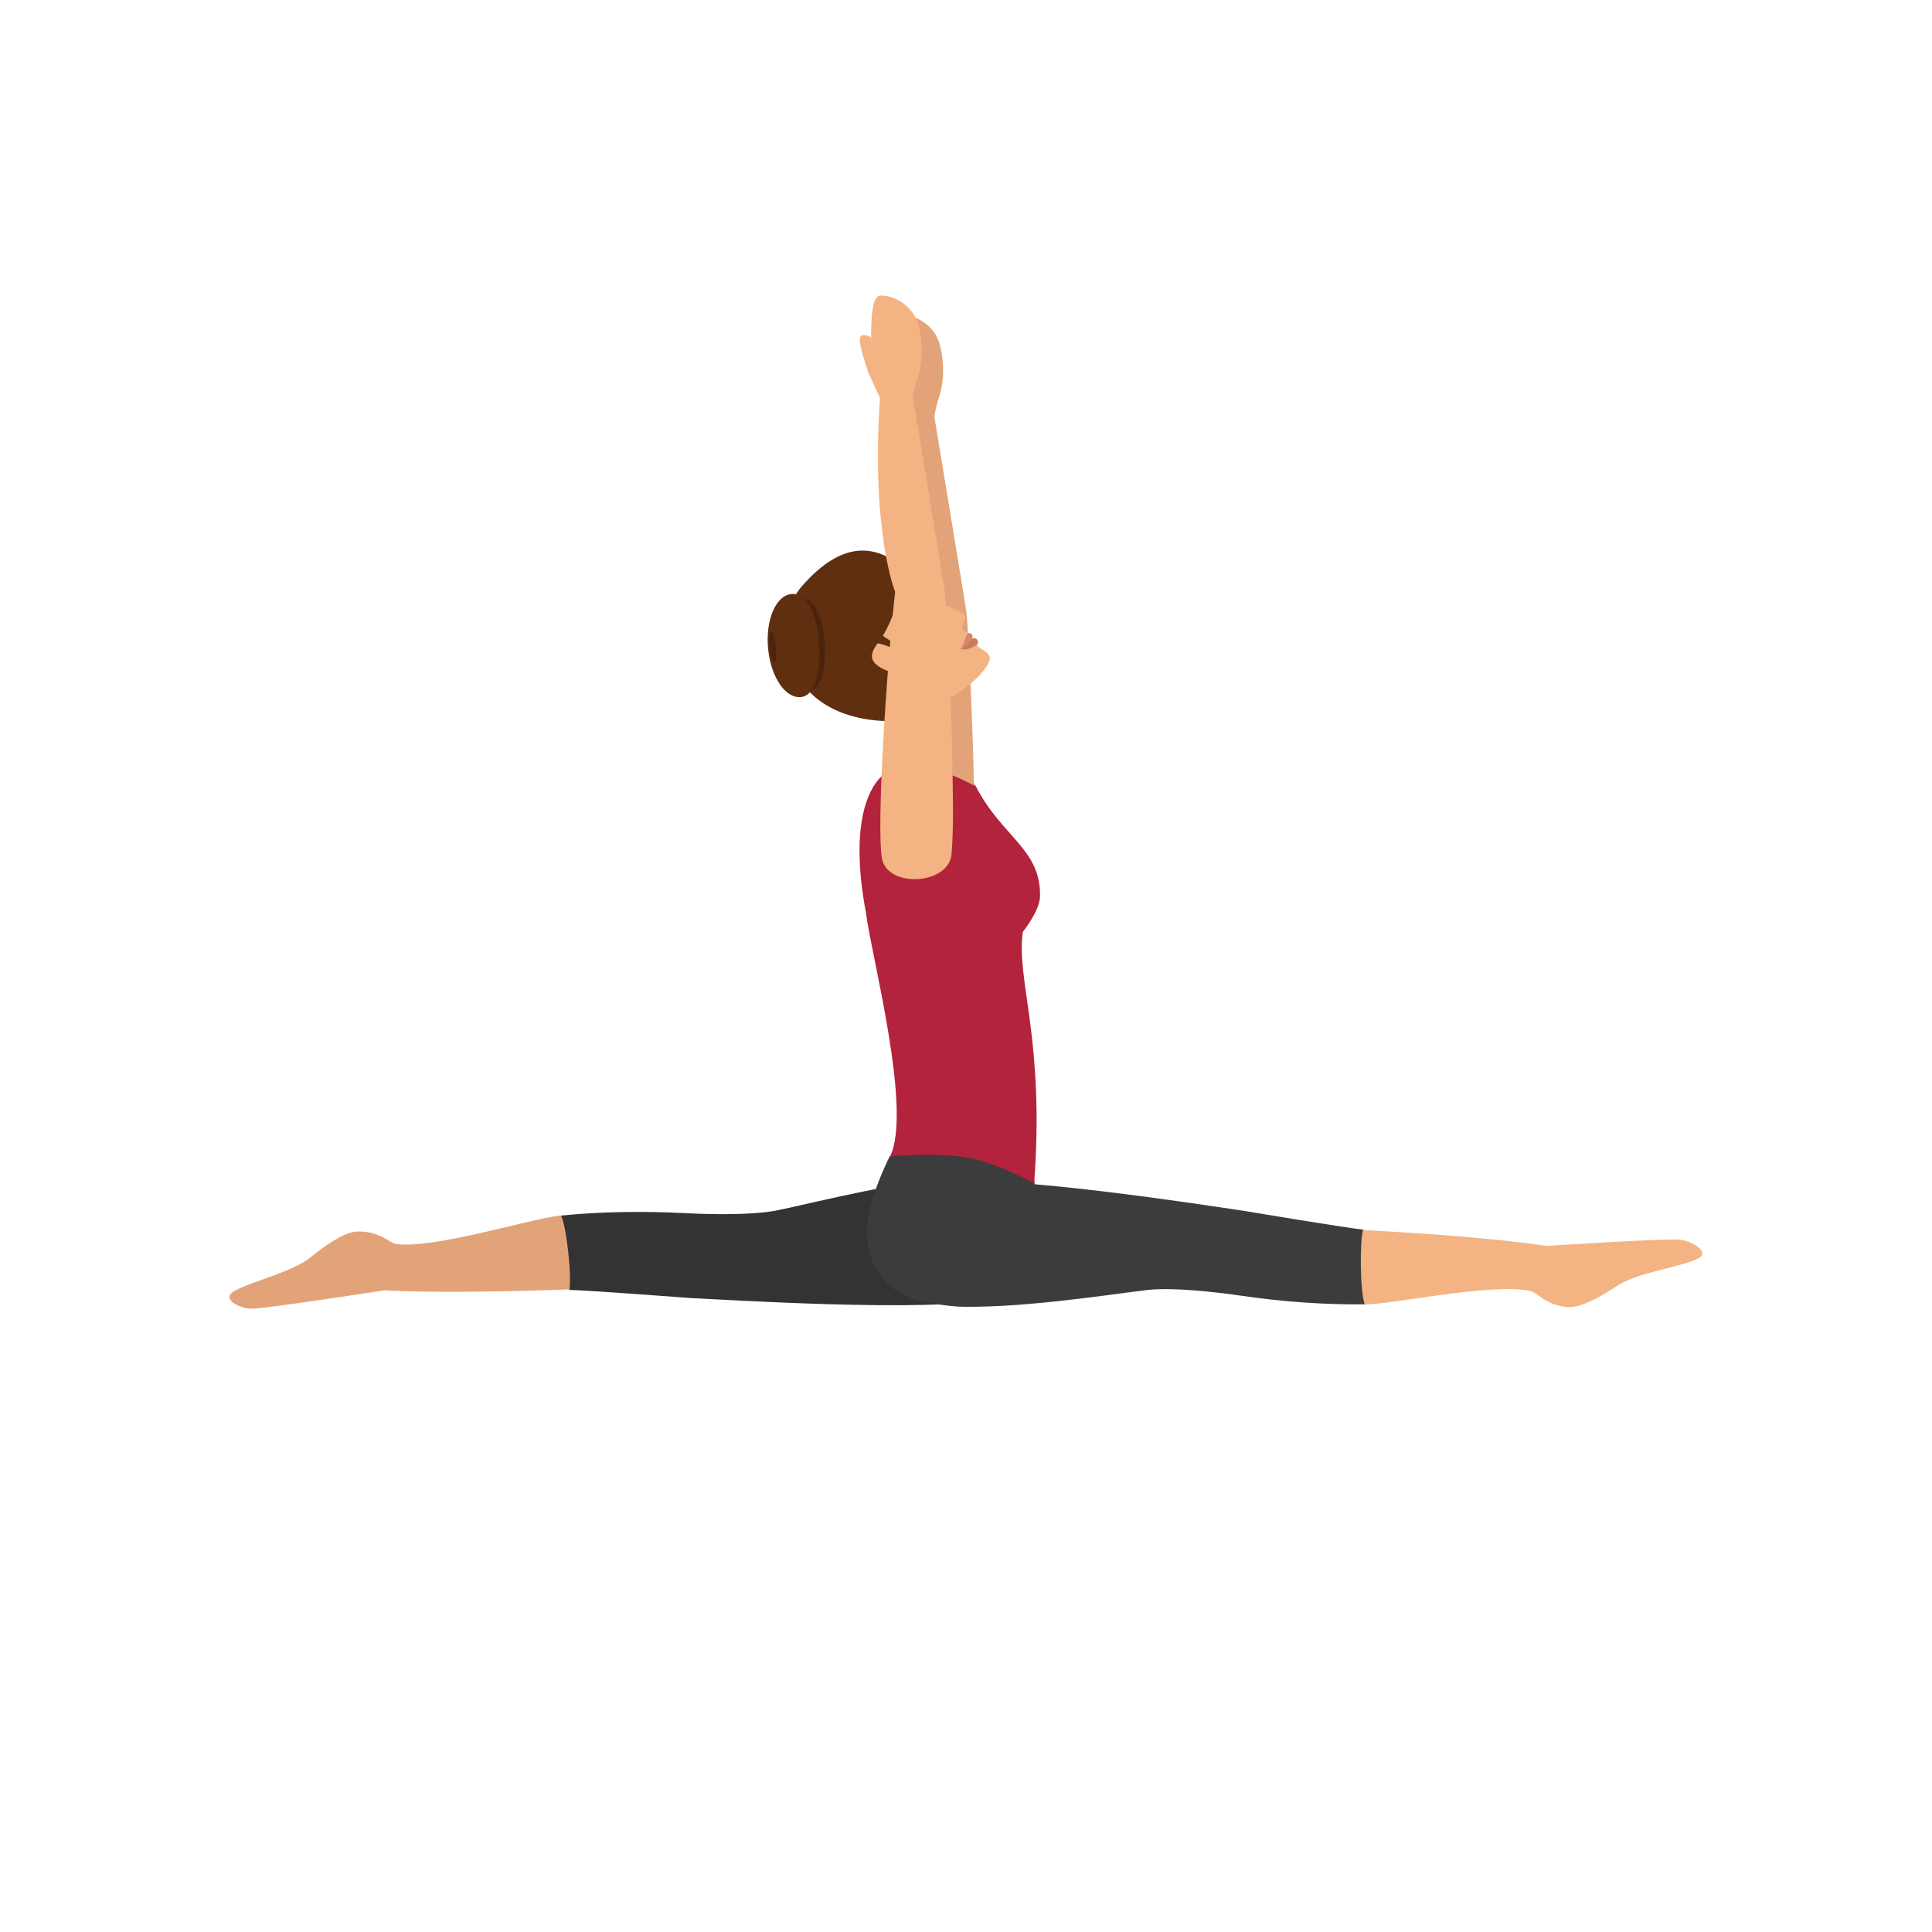 <?xml version="1.0" encoding="UTF-8" standalone="no"?>
<svg
   xmlns:dc="http://purl.org/dc/elements/1.1/"
   xmlns:cc="http://creativecommons.org/ns#"
   xmlns:rdf="http://www.w3.org/1999/02/22-rdf-syntax-ns#"
   xmlns:svg="http://www.w3.org/2000/svg"
   xmlns="http://www.w3.org/2000/svg"
   xmlns:sodipodi="http://sodipodi.sourceforge.net/DTD/sodipodi-0.dtd"
   xmlns:inkscape="http://www.inkscape.org/namespaces/inkscape"
   inkscape:version="1.0 (1.0+r73+1)"
   sodipodi:docname="yoga-svgrepo-com (7).svg"
   xml:space="preserve"
   style="enable-background:new 0 0 496.2 496.2;"
   viewBox="0 0 496.2 496.2"
   y="0px"
   x="0px"
   id="Layer_1"
   version="1.1"><defs
   id="defs460" /><sodipodi:namedview
   inkscape:current-layer="Layer_1"
   inkscape:window-maximized="0"
   inkscape:window-y="48"
   inkscape:window-x="60"
   inkscape:cy="248.10001"
   inkscape:cx="248.10001"
   inkscape:zoom="2.3115679"
   showgrid="false"
   id="namedview458"
   inkscape:window-height="1339"
   inkscape:window-width="1824"
   inkscape:pageshadow="2"
   inkscape:pageopacity="0"
   guidetolerance="10"
   gridtolerance="10"
   objecttolerance="10"
   borderopacity="1"
   bordercolor="#666666"
   pagecolor="#ffffff" />
<path
   id="path379"
   d="M0,248.1C0,111.1,111.1,0,248.1,0s248.1,111.1,248.1,248.1S385.1,496.2,248.1,496.2S0,385.1,0,248.1z  "
   style="fill:#ffefd6;fill-opacity:0" />
<g
   id="g387">
	<path
   id="path381"
   d="M231.7,80.9c-3.8,0-1.8,15.8-2.8,20.6l2.6,5.7c-2.3,34.7,3.9,49.8,3.9,49.8   c-2.3,20.7-4.8,60.6-3.4,68.4c1.3,7.8,17.3,6.9,17.9-1.1c0.6-7.9,0.3-15,0.2-22.9c0-7.9-1.2-37.4-1.9-44.3   c-0.1-0.9-8.2-49.9-8.2-49.9s0.1-2,1.2-5.3c1.6-4.6,1.2-11.5-0.5-15.2C239.2,83.5,235.4,80.9,231.7,80.9z"
   style="fill:#E2A379;" />
	<path
   id="path383"
   d="M230.4,96.7c0,0,0.4-5-2.2-5.5c-2.2-0.4-3-0.3,0.6,10.3C228.8,101.5,230.3,101.4,230.4,96.7z"
   style="fill:#E2A379;" />
	<path
   id="path385"
   d="M60,331.7c4.1-2.5,15-4.9,19.8-8.8c2.8-2.3,8.4-6.5,11.9-6.6c5.8-0.2,8.4,3,10,3.2   c10,1.4,36.5-7.1,42.5-7.3c9.9-0.3,7.4,18.8,3.8,18.9c-29.3,1.1-44.1,0.6-49.3,0.3c0,0-30.2,4.7-34,4.7   C62.5,336.3,56.5,333.9,60,331.7z"
   style="fill:#E2A379;" />
</g>
<path
   id="path389"
   d="M176.5,311.6c-11.5-0.6-22.5-0.4-32.4,0.6c1.5,3.2,2.8,16.1,2.1,19.1c3.6,0,31.5,2.1,31.5,2.1  c8.8,0.4,60.8,3.7,76.7,0.3c4.1-0.7,7.7-1.8,10.7-2.8c5.7-2-15-28.8-15-28.8c-15.4,0.2-42.3,7.1-50.2,8.7  C191.9,312.5,176.5,311.6,176.5,311.6z"
   style="fill:#333333;" />
<path
   id="path391"
   d="M228.5,297c0,0-3.9,7.7-5.3,14.3c-2.3,10.7,2.7,17.1,7.2,20.3c6.3,4.7,30.1,6.1,30.1-0.5  c0-13.6,4-20.6,5.2-27.1c0.8-4.4-19.8-10.5-19.8-10.5L228.5,297z"
   style="fill:#3D3C3C;" />
<path
   id="path393"
   d="M267.1,230.4c0.4-12.3-9.8-15.4-16.5-28.5c-0.8-1.6-8.4-6.1-12.4-6.2c-4.4-0.1-8.9,0.6-12.3,4.2  c-2.6,2.8-7.8,11.5-3.5,34.5c1.3,10.7,12,50.7,6.2,62.6c0,0,13.7-1.3,21.7,0.7c8,2,15.3,6.3,15.3,6.3c2.8-37.3-4.7-52.4-2.9-64.7  C262.7,239.4,267,233.9,267.1,230.4z"
   style="fill:#B3233B;" />
<path
   id="path395"
   d="M247.5,196.6c0,0-3.2-8.9-5.2-16.9l-13.4-0.9c2.6,8,0.7,18.8,0.7,18.8c12.5-1.3,17.7,3,21,4.3  L247.5,196.6z"
   style="fill:#E2A379;" />
<path
   id="path397"
   d="M237.9,151.8c-1.3-6.2-6.8-7.8-10.1-8.4c-10.4-1.9-15.1,2-20.1,7.8c-6.7,7.7,11,28.1,15,30.4  c10.4,5.9,24.4-3.3,28.9-8.2c4.9-5.4,1.8-5.6-0.5-7.4c-0.1-0.1-0.2-0.6-0.2-0.6c-0.7-0.7-1.8-1.5-2.4-2.9c0,0-0.9-0.4-1.2-0.7  c-0.3-0.2-0.4-0.3-0.2-0.7c0.4-1.1,0.8-2,0.8-2.6C247.7,156.6,238.5,154.7,237.9,151.8z"
   style="fill:#F4B382;" />
<path
   id="path399"
   d="M246.7,166.7c0,0,0.8-0.3,3-2.7c0.1-0.4,0.3-1.3-0.8-1.4C248,162.5,248,164.7,246.7,166.7z"
   style="fill:#D6876B;" />
<path
   id="path401"
   d="M246.7,166.7c0,0,1.7,0.6,4.3-1.2c0.3-0.4,0.2-0.9,0.1-1c-0.5-0.9-1.4-0.5-1.4-0.5  C247.5,166.4,246.7,166.7,246.7,166.7z"
   style="fill:#CC785E;" />
<path
   id="path403"
   d="M205.9,150.6c-8.1,9.4-5.5,33.5,21.5,34.6c1.8,0.1,4.8-0.8,5.1-5.6c0.2-3.4-0.6-6.6-0.6-6.6  c-0.3-0.9-0.5-2-0.9-3.1c-0.4-1.2-5.5-4.6-4.8-5.7c6.5-10.4,5-18.6,2.6-20.7C222,139.6,214.6,140.7,205.9,150.6z"
   style="fill:#602F0F;" />
<path
   id="path405"
   d="M227.9,172.3c5.4,2.2,7.1,0.6,9-2l-7.7-4.2l-3.7-1C223.6,167.7,222.5,170.1,227.9,172.3z"
   style="fill:#F4B382;" />
<path
   id="path407"
   d="M207.5,177.7c-3.8,0.6-7.4-4.4-8.1-11c-0.7-6.6,1.7-12.5,5.5-13.1s6.1,3.7,6.8,10.3  C212.4,170.6,211.2,177.1,207.5,177.7z"
   style="fill:#4C230C;" />
<g
   id="g413">
	<path
   id="path409"
   d="M228.1,164.2c-0.9-0.5-1.6-1.1-2.1-1.6c-0.8-0.7-1.2-1.3-1.2-1.3l-1.4,3.6c0.4,0.4,0.8,0.7,1.2,1.1   c0,0,0.2-0.4,0.4-1v0.1c0.9,0.2,2.3,0.5,4,1.3C229.1,166.3,230.8,165.9,228.1,164.2z"
   style="fill:#602F0F;" />
	<path
   id="path411"
   d="M205.9,179c-4,0.6-7.8-4.8-8.6-12.1s1.8-13.7,5.7-14.3c4-0.6,6.4,4.1,7.2,11.3   C211,171.2,209.8,178.4,205.9,179z"
   style="fill:#602F0F;" />
</g>
<path
   id="path415"
   d="M198.9,170.2c-0.4,0.1-1-1.7-1.2-3.9s-0.1-4.1,0.4-4.1c0.4-0.1,0.8,1.4,1.1,3.6  S199.3,170.1,198.9,170.2z"
   style="fill:#4C230C;" />
<path
   id="path417"
   d="M436,323.3c-4.3,2.1-15.4,3.5-20.6,6.9c-3,2-9,5.7-12.5,5.5c-5.8-0.3-8.1-3.8-9.7-4.1  c-9.8-2.3-37,3.7-43,3.4c-9.9-0.6-5.7-19.4-2.1-19.2c29.3,1.5,44,3.4,49.1,4.2c0,0,30.5-2,34.3-1.6C434,318.6,439.7,321.5,436,323.3  z"
   style="fill:#F4B382;" />
<path
   id="path419"
   d="M318.2,332.7c11.4,1.7,22.4,2.4,32.3,2.3c-1.2-3.3-1.3-16.2-0.4-19.2c-3.6-0.3-31.2-4.9-31.2-4.9  c-8.8-1.3-60.2-9.3-76.3-7.3c-4.2,0.4-7.8,1-10.9,1.8c-5.9,1.5,12.3,30,12.3,30c15.3,1.2,42.7-3.2,50.8-4.1  C302.9,330.4,318.2,332.7,318.2,332.7z"
   style="fill:#3D3C3C;" />
<g
   id="g425">
	<path
   id="path421"
   d="M226.2,75.9c-3.8,0-1.8,15.8-2.8,20.6l2.6,5.7c-2.3,34.7,3.9,49.8,3.9,49.8   c-2.3,20.7-4.8,60.6-3.4,68.4c1.3,7.8,17.3,6.9,17.9-1.1c0.6-7.9,0.3-15,0.2-22.9c0-7.9-1.2-37.4-1.9-44.3   c-0.1-0.9-8.2-49.9-8.2-49.9s0.1-2,1.2-5.3c1.6-4.6,1.2-11.5-0.5-15.2C233.7,78.5,229.9,75.9,226.2,75.9z"
   style="fill:#F4B382;" />
	<path
   id="path423"
   d="M224.9,91.7c0,0,0.4-5-2.2-5.5c-2.2-0.4-3-0.3,0.6,10.3C223.3,96.5,224.8,96.4,224.9,91.7z"
   style="fill:#F4B382;" />
</g>
<g
   id="g427">
</g>
<g
   id="g429">
</g>
<g
   id="g431">
</g>
<g
   id="g433">
</g>
<g
   id="g435">
</g>
<g
   id="g437">
</g>
<g
   id="g439">
</g>
<g
   id="g441">
</g>
<g
   id="g443">
</g>
<g
   id="g445">
</g>
<g
   id="g447">
</g>
<g
   id="g449">
</g>
<g
   id="g451">
</g>
<g
   id="g453">
</g>
<g
   id="g455">
</g>
</svg>
